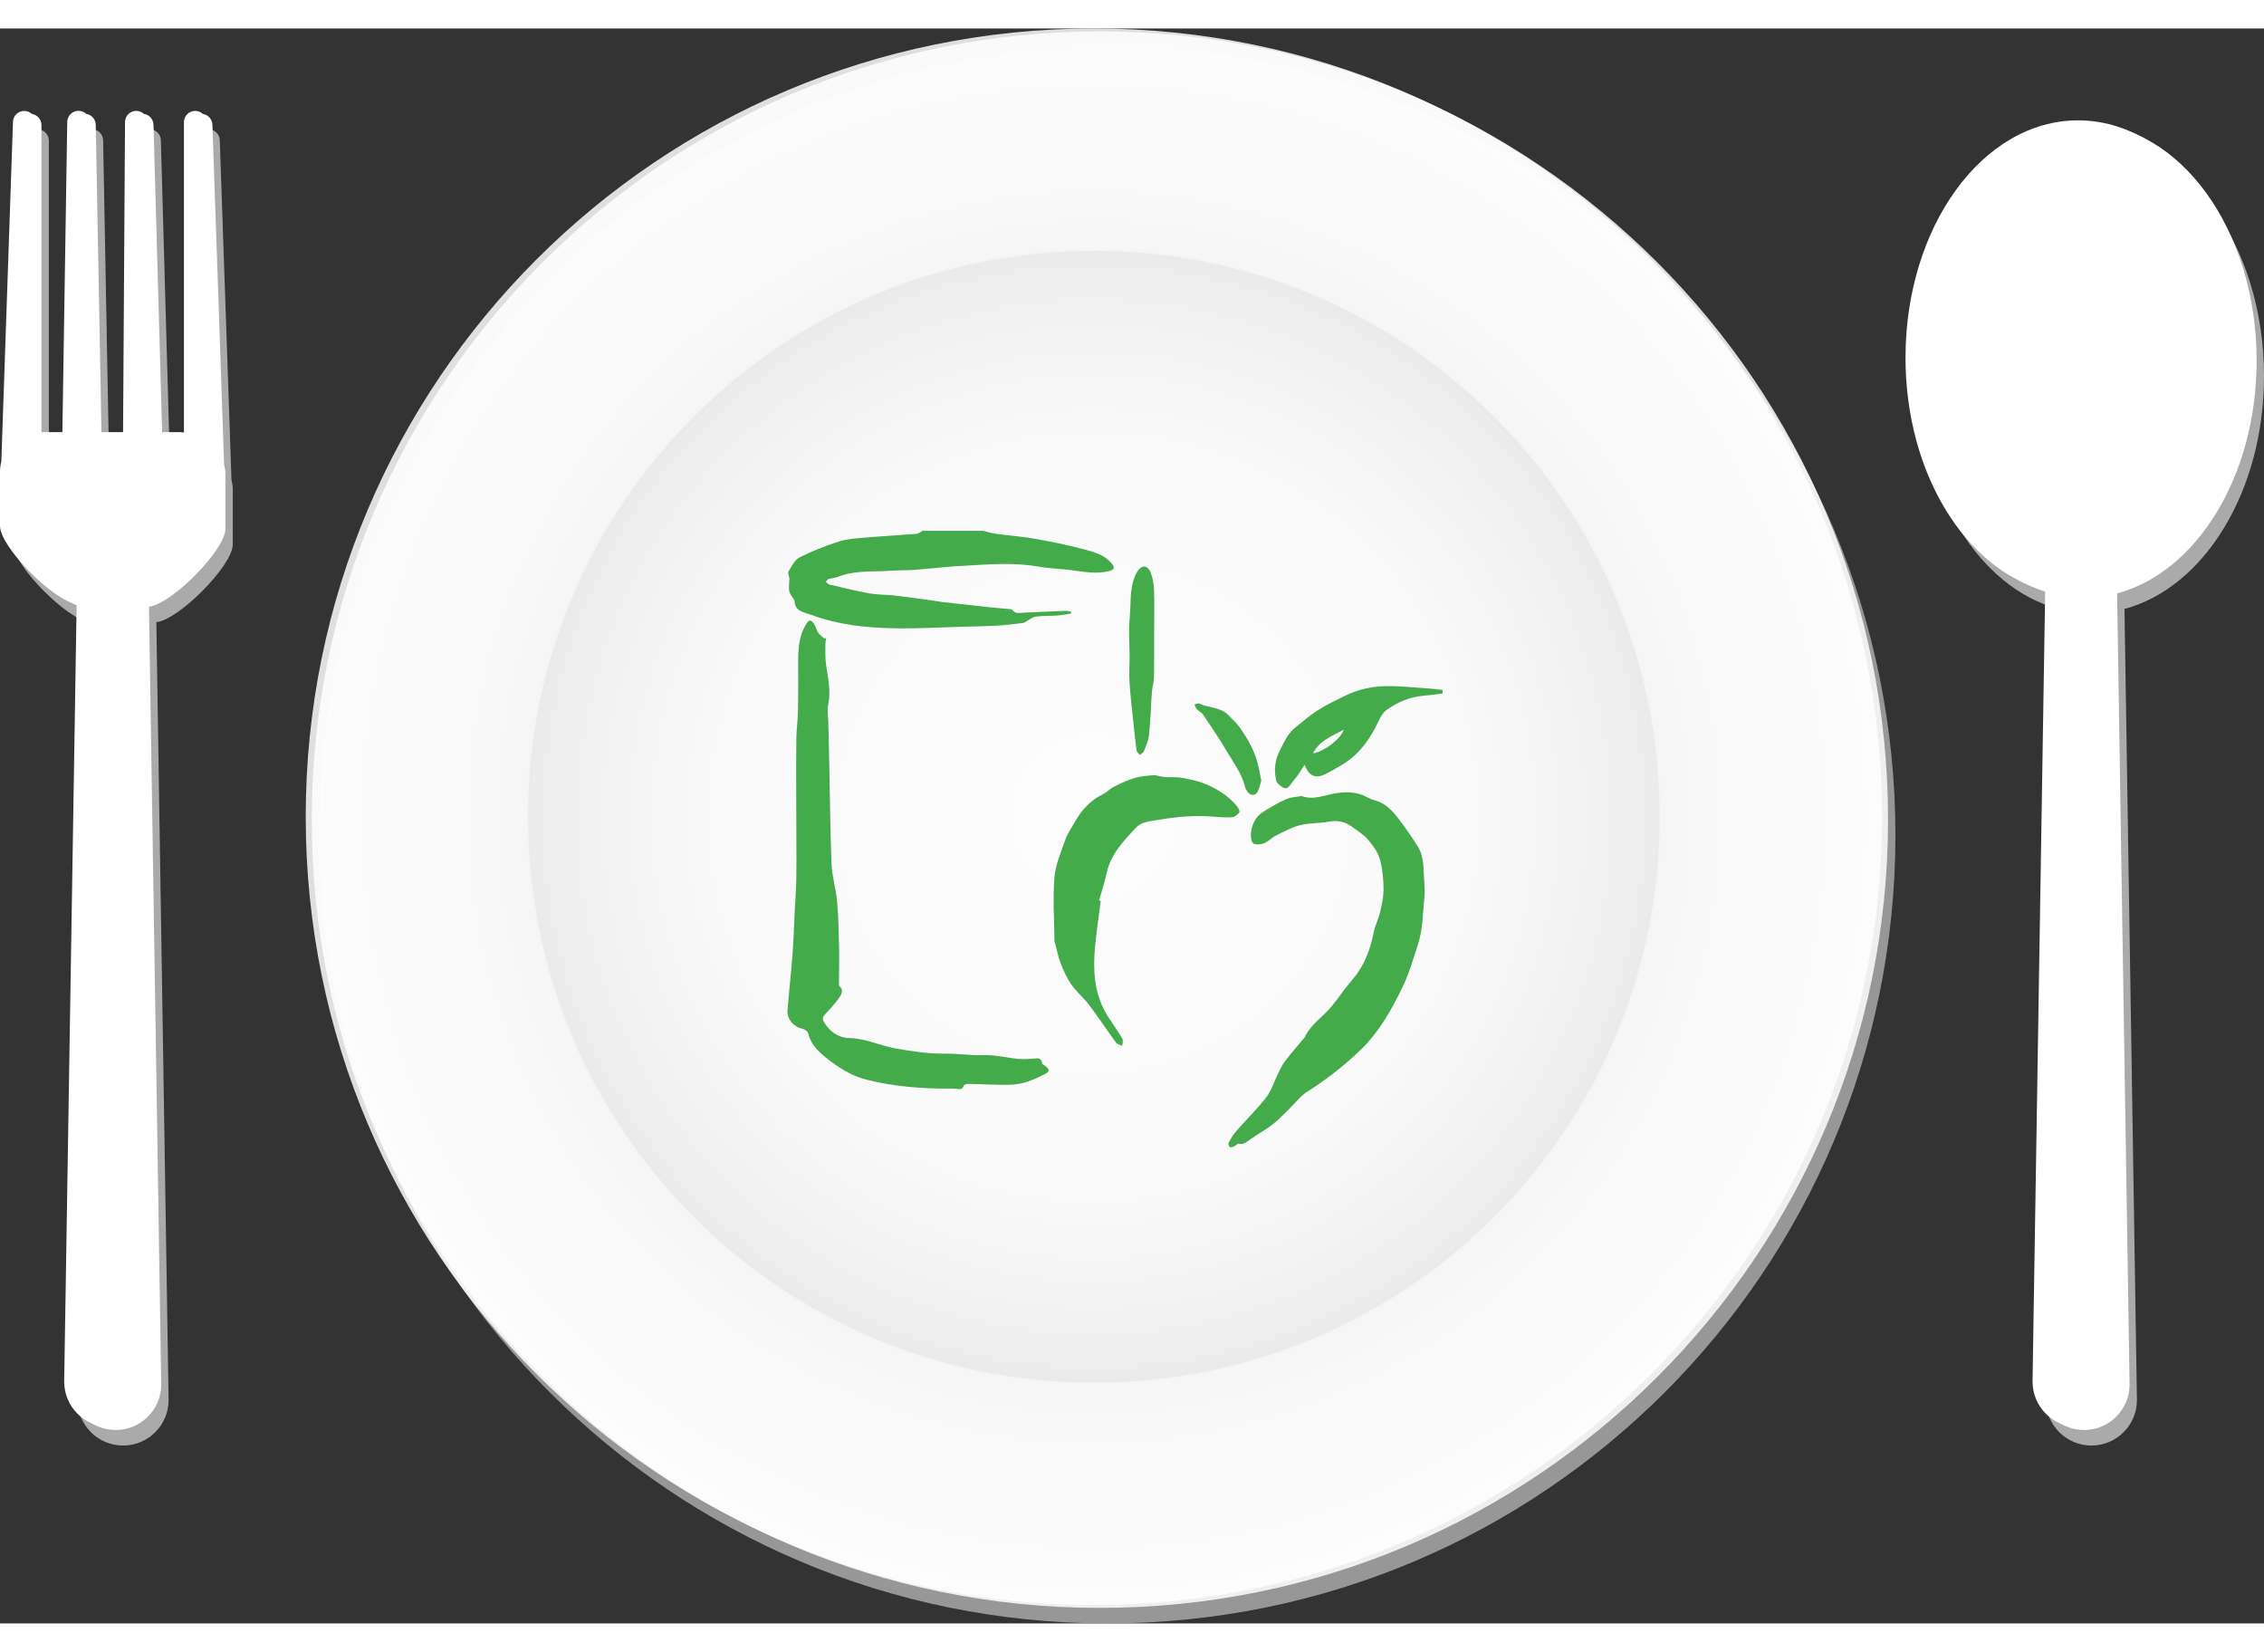 <?xml version="1.0" encoding="utf-8"?>
<!-- Generator: Adobe Illustrator 17.1.0, SVG Export Plug-In . SVG Version: 6.00 Build 0)  -->
<!DOCTYPE svg PUBLIC "-//W3C//DTD SVG 1.1//EN" "http://www.w3.org/Graphics/SVG/1.1/DTD/svg11.dtd">
<svg version="1.1" id="Layer_1" xmlns="http://www.w3.org/2000/svg" xmlns:xlink="http://www.w3.org/1999/xlink" x="0px" y="0px"
	 viewBox="0 0 289.675 204.046" enable-background="new 0 0 289.675 204.046" xml:space="preserve" width="318" height="232">
<rect x="0" y="0" width="289.675" height="204.046" fill="#333333" stroke="none"/>
<g>
	<g opacity="0.84">
		<path fill="#AAAAAA" d="M141.673,2.358c55.699,0,100.843,45.151,100.843,100.849c0,55.686-45.144,100.839-100.843,100.839
			c-55.696,0-100.843-45.154-100.843-100.839C40.83,47.509,85.978,2.358,141.673,2.358z"/>
		<path fill="#AAAAAA" d="M141.673,30.803c39.984,0,72.4,32.417,72.4,72.404c0,39.978-32.416,72.394-72.4,72.394
			c-39.982,0-72.396-32.416-72.396-72.394C69.277,63.221,101.691,30.803,141.673,30.803z"/>
	</g>
	<path fill="#AAAAAA" d="M289.675,44.471c0-16.768-9.887-30.36-22.079-30.36c-12.19,0-22.076,13.593-22.076,30.36
		c0,14.787,7.69,27.093,17.872,29.79l-1.619,101.208c0,3.214,2.609,5.82,5.822,5.82s5.822-2.607,5.822-5.82l-1.594-101.21
		C281.995,71.54,289.675,59.246,289.675,44.471z"/>
	<path fill="#AAAAAA" d="M29.618,57.764l-1.495-43.423c0-0.794-0.642-1.437-1.437-1.437c-0.791,0-1.437,0.643-1.437,1.437v39.706
		C25.099,54.033,24.95,54,24.796,54h-3.098l-1.116-39.655c0.006-0.794-0.632-1.441-1.427-1.447
		c-0.792-0.004-1.441,0.634-1.445,1.429L17.46,54h-3.527l-0.739-39.696c-0.016-0.797-0.672-1.427-1.466-1.41
		c-0.794,0.013-1.423,0.668-1.412,1.462L9.696,54H6.706c-0.155,0-0.305,0.033-0.457,0.046V14.341c0-0.794-0.644-1.437-1.435-1.437
		c-0.795,0-1.441,0.643-1.441,1.437L1.885,57.764c-0.101,0.394-0.171,0.803-0.171,1.223v7.015c0,2.705,6.937,9.689,9.806,9.958
		l-1.594,99.508c0,3.214,2.607,5.82,5.822,5.82s5.822-2.607,5.822-5.82l-1.565-99.512c2.881-0.305,9.781-7.257,9.781-9.954v-7.015
		C29.786,58.566,29.718,58.157,29.618,57.764z"/>
</g>
<g>
	<g opacity="0.84">
		<path fill="#FFFFFF" d="M140.73,0.373c55.699,0,100.843,45.151,100.843,100.849c0,55.686-45.144,100.839-100.843,100.839
			c-55.696,0-100.843-45.154-100.843-100.839C39.887,45.524,85.034,0.373,140.73,0.373z"/>
		<path fill="#FFFFFF" d="M140.73,28.818c39.984,0,72.4,32.417,72.4,72.404c0,39.978-32.416,72.394-72.4,72.394
			c-39.982,0-72.396-32.416-72.396-72.394C68.334,61.236,100.748,28.818,140.73,28.818z"/>
	</g>
	<path fill="#FFFFFF" d="M288.732,42.485c0-16.768-9.887-30.36-22.079-30.36c-12.19,0-22.076,13.593-22.076,30.36
		c0,14.787,7.69,27.093,17.872,29.79l-1.619,101.208c0,3.214,2.609,5.82,5.822,5.82s5.822-2.607,5.822-5.82l-1.594-101.21
		C281.052,69.555,288.732,57.261,288.732,42.485z"/>
	<path fill="#FFFFFF" d="M28.674,55.778L27.18,12.356c0-0.794-0.642-1.437-1.437-1.437c-0.791,0-1.437,0.643-1.437,1.437v39.706
		c-0.15-0.014-0.3-0.046-0.453-0.046h-3.098L19.638,12.36c0.006-0.794-0.632-1.441-1.427-1.447
		c-0.792-0.004-1.441,0.634-1.445,1.429l-0.25,39.673H12.99L12.25,12.319c-0.016-0.797-0.672-1.427-1.466-1.41
		c-0.794,0.013-1.423,0.668-1.412,1.462l-0.62,39.644H5.763c-0.155,0-0.305,0.033-0.457,0.046V12.356
		c0-0.794-0.644-1.437-1.435-1.437c-0.795,0-1.441,0.643-1.441,1.437L0.941,55.778c-0.101,0.394-0.171,0.803-0.171,1.223v7.015
		c0,2.705,6.937,9.689,9.806,9.958l-1.594,99.508c0,3.214,2.607,5.82,5.822,5.82s5.822-2.607,5.822-5.82l-1.565-99.512
		c2.881-0.305,9.781-7.257,9.781-9.954v-7.015C28.843,56.581,28.774,56.172,28.674,55.778z"/>
</g>
<g>
	<g opacity="0.84">
		
			<radialGradient id="SVGID_1_" cx="56.305" cy="-1.624" r="100.844" gradientTransform="matrix(0 -1 1 0 141.583 157.149)" gradientUnits="userSpaceOnUse">
			<stop  offset="0" style="stop-color:#BEBEBE"/>
			<stop  offset="0.222" style="stop-color:#D6D6D6"/>
			<stop  offset="0.503" style="stop-color:#ECECEC"/>
			<stop  offset="0.768" style="stop-color:#FAFAFA"/>
			<stop  offset="1" style="stop-color:#FFFFFF"/>
		</radialGradient>
		<path fill="url(#SVGID_1_)" d="M139.959,0c55.699,0,100.843,45.151,100.843,100.849c0,55.686-45.144,100.839-100.843,100.839
			c-55.696,0-100.843-45.154-100.843-100.839C39.116,45.151,84.263,0,139.959,0z"/>
		<radialGradient id="SVGID_2_" cx="139.961" cy="100.844" r="72.398" gradientUnits="userSpaceOnUse">
			<stop  offset="0" style="stop-color:#FFFFFF"/>
			<stop  offset="0.601" style="stop-color:#FDFDFD"/>
			<stop  offset="0.836" style="stop-color:#F6F6F6"/>
			<stop  offset="1" style="stop-color:#EBEBEB"/>
		</radialGradient>
		<path fill="url(#SVGID_2_)" d="M139.959,28.445c39.984,0,72.4,32.417,72.4,72.404c0,39.978-32.416,72.394-72.4,72.394
			c-39.982,0-72.396-32.416-72.396-72.394C67.563,60.863,99.977,28.445,139.959,28.445z"/>
	</g>
	<path fill="#FFFFFF" d="M287.961,42.113c0-16.768-9.887-30.36-22.079-30.36c-12.191,0-22.076,13.593-22.076,30.36
		c0,14.787,7.69,27.093,17.872,29.79L260.06,173.11c0,3.214,2.609,5.82,5.822,5.82c3.214,0,5.822-2.607,5.822-5.82l-1.594-101.21
		C280.281,69.182,287.961,56.888,287.961,42.113z"/>
	<path fill="#FFFFFF" d="M27.904,55.405l-1.495-43.423c0-0.794-0.642-1.437-1.437-1.437c-0.791,0-1.437,0.643-1.437,1.437v39.706
		c-0.15-0.014-0.3-0.046-0.453-0.046h-3.098l-1.116-39.655c0.006-0.794-0.632-1.441-1.427-1.447
		c-0.792-0.004-1.441,0.634-1.445,1.429l-0.25,39.673h-3.527L11.48,11.946c-0.016-0.797-0.672-1.427-1.466-1.41
		C9.22,10.55,8.59,11.205,8.602,11.998l-0.62,39.644H4.992c-0.155,0-0.305,0.033-0.457,0.046V11.983
		c0-0.794-0.644-1.437-1.435-1.437c-0.795,0-1.441,0.643-1.441,1.437L0.171,55.405C0.069,55.799,0,56.208,0,56.629v7.015
		c0,2.705,6.937,9.689,9.806,9.958L8.212,173.11c0,3.214,2.607,5.82,5.822,5.82s5.822-2.607,5.822-5.82l-1.565-99.512
		c2.881-0.305,9.781-7.257,9.781-9.954v-7.015C28.072,56.208,28.003,55.799,27.904,55.405z"/>
</g>
<path fill-rule="evenodd" clip-rule="evenodd" fill="#44AB4A" d="M125.773,64.261c0.57,0.133,1.134,0.312,1.711,0.391
	c1.614,0.222,3.244,0.334,4.846,0.616c2.081,0.367,4.163,0.776,6.203,1.323c1.318,0.354,2.711,0.678,3.68,1.816
	c0.457,0.535,0.407,0.814-0.274,0.997c-1.722,0.461-3.42,0.062-5.126-0.143c-0.715-0.086-1.436-0.121-2.153-0.193
	c-0.542-0.053-1.086-0.099-1.621-0.197c-3.291-0.603-6.591-0.316-9.891-0.12c-0.48,0.028-0.961,0.037-1.439,0.08
	c-1.577,0.14-3.151,0.313-4.73,0.431c-0.97,0.072-1.948,0.033-2.918,0.104c-2.301,0.168-4.651-0.093-6.873,0.793
	c-0.367,0.146-0.788,0.152-1.17,0.269c-0.138,0.043-0.236,0.221-0.352,0.337c0.14,0.125,0.263,0.325,0.423,0.362
	c1.687,0.398,3.372,0.818,5.076,1.13c0.98,0.18,1.995,0.162,2.993,0.255c0.725,0.068,1.448,0.164,2.171,0.261
	c1.291,0.173,2.581,0.356,3.871,0.536c0.1,0.014,0.197,0.047,0.297,0.058c2.051,0.229,4.102,0.462,6.155,0.681
	c0.814,0.087,1.631,0.14,2.446,0.217c0.148,0.014,0.364,0.02,0.428,0.113c0.381,0.553,0.915,0.382,1.429,0.357
	c1.763-0.085,3.525-0.165,5.287-0.233c0.262-0.01,0.526,0.053,0.789,0.082c0,0.089,0,0.178-0.001,0.267
	c-0.578,0.085-1.154,0.204-1.736,0.246c-0.932,0.067-1.876,0.023-2.799,0.146c-0.42,0.056-0.802,0.402-1.202,0.615
	c-0.129,0.069-0.253,0.178-0.389,0.194c-1.049,0.123-2.098,0.267-3.151,0.327c-1.502,0.087-3.007,0.114-4.512,0.155
	c-2.976,0.08-5.954,0.259-8.927,0.198c-3.511-0.072-7.004-0.437-10.346-1.656c-0.448-0.164-0.921-0.27-1.355-0.463
	c-0.523-0.232-0.884-0.557-0.935-1.241c-0.032-0.425-0.502-0.799-0.656-1.238c-0.118-0.335-0.056-0.736-0.059-1.107
	c-0.002-0.222,0.047-0.446,0.03-0.666c-0.022-0.311-0.228-0.708-0.103-0.912c0.403-0.653,0.799-1.477,1.421-1.793
	c1.587-0.806,3.27-1.451,4.966-2.005c0.994-0.325,2.081-0.407,3.135-0.498c2.287-0.197,4.581-0.319,6.869-0.504
	c0.256-0.021,0.494-0.253,0.74-0.388C120.607,64.261,123.19,64.261,125.773,64.261z"/>
<path fill-rule="evenodd" clip-rule="evenodd" fill="#44AB4A" d="M184.577,85.078c-0.85,0.101-1.697,0.227-2.549,0.299
	c-1.709,0.144-3.25,0.837-4.592,1.784c-0.712,0.503-1.063,1.551-1.515,2.386c-1.038,1.918-2.353,3.571-4.266,4.684
	c-0.675,0.393-1.345,0.801-2.045,1.144c-1.301,0.638-2.151,0.282-2.686-1.185c-0.315,0.487-0.573,0.919-0.865,1.327
	c-0.307,0.428-0.667,0.819-0.966,1.251c-0.247,0.356-0.544,0.587-0.939,0.329c-0.332-0.216-0.766-0.502-0.849-0.834
	c-0.341-1.358-0.195-2.657,0.475-3.956c0.524-1.014,0.961-2.057,1.859-2.796c0.972-0.798,1.934-1.624,2.988-2.301
	c1.07-0.688,2.238-1.231,3.381-1.802c1.689-0.842,3.515-1.253,5.378-1.273c1.844-0.02,3.691,0.188,5.535,0.309
	c0.553,0.036,1.104,0.116,1.656,0.176C184.577,84.774,184.577,84.926,184.577,85.078z M167.992,92.727
	c1.358-0.164,3.623-1.868,3.93-3.014C170.401,90.531,168.855,91.086,167.992,92.727z"/>
<path fill-rule="evenodd" clip-rule="evenodd" fill="#44AB4A" d="M105.703,77.965c-0.036,0.32-0.105,0.641-0.101,0.96
	c0.011,0.851-0.025,1.714,0.099,2.551c0.246,1.663,0.637,3.292,0.264,5.006c-0.162,0.745,0.004,1.561,0.021,2.344
	c0.041,1.844,0.085,3.687,0.124,5.531c0.088,4.194,0.117,8.39,0.292,12.58c0.066,1.573,0.558,3.124,0.7,4.699
	c0.173,1.907,0.211,3.828,0.254,5.744c0.035,1.563-0.011,3.128-0.016,4.693c-0.001,0.15-0.019,0.36,0.067,0.44
	c0.636,0.59,0.197,1.143-0.121,1.596c-0.495,0.705-1.085,1.351-1.685,1.974c-0.333,0.346-0.42,0.598-0.159,1.047
	c0.709,1.223,1.914,2.003,3.13,2.021c2.128,0.034,3.98,0.965,5.99,1.329c2.119,0.383,4.227,0.697,6.387,0.67
	c1.23-0.015,2.461,0.14,3.692,0.192c0.778,0.032,1.564-0.043,2.335,0.032c1.124,0.109,2.235,0.344,3.358,0.457
	c0.614,0.062,1.243,0.001,1.863-0.037c0.505-0.031,1.033-0.205,1.141,0.581c0.021,0.151,0.313,0.255,0.461,0.401
	c0.151,0.149,0.355,0.309,0.386,0.489c0.021,0.121-0.192,0.341-0.349,0.424c-1.457,0.769-2.976,1.415-4.642,1.446
	c-1.758,0.033-3.52-0.086-5.28-0.116c-0.208-0.004-0.566,0.091-0.603,0.215c-0.156,0.516-0.479,0.493-0.89,0.424
	c-0.297-0.049-0.605-0.04-0.908-0.038c-3.571,0.019-7.115-0.252-10.587-1.121c-1.679-0.42-3.172-1.263-4.559-2.306
	c-1.304-0.981-2.561-1.964-2.973-3.676c-0.056-0.234-0.449-0.493-0.724-0.548c-1.099-0.218-1.994-1.217-1.906-2.351
	c0.188-2.408,0.458-4.81,0.641-7.218c0.137-1.81,0.187-3.627,0.279-5.44c0.067-1.309,0.17-2.616,0.198-3.925
	c0.036-1.64,0.017-3.281,0.014-4.922c-0.005-2.298-0.022-4.596-0.024-6.893c-0.002-2.149-0.017-4.298,0.021-6.446
	c0.02-1.158,0.183-2.313,0.208-3.47c0.041-1.954,0.041-3.91,0.027-5.865c-0.013-1.82,0.008-3.62,1.027-5.239
	c0.359-0.57,0.597-0.62,0.981-0.045c0.234,0.35,0.325,0.797,0.559,1.147c0.19,0.285,0.498,0.492,0.753,0.734
	C105.533,78.01,105.618,77.988,105.703,77.965z"/>
<path fill-rule="evenodd" clip-rule="evenodd" fill="#44AB4A" d="M166.52,98.195c1.641,0.579,3.055-0.175,4.54-0.382
	c1.235-0.172,2.539-0.163,3.722,0.468c0.354,0.189,0.73,0.362,1.117,0.462c1.184,0.305,2.037,1.106,2.754,1.992
	c0.979,1.21,1.842,2.519,2.699,3.822c0.701,1.066,0.774,2.311,0.82,3.546c0.038,1.008,0.182,2.027,0.078,3.021
	c-0.209,2.011-0.174,4.031-0.815,6.024c-0.615,1.915-1.173,3.839-2.058,5.65c-1.411,2.888-2.989,5.676-5.339,7.924
	c-2.093,2.003-4.371,3.77-6.822,5.333c-0.868,0.553-1.515,1.45-2.273,2.18c-0.701,0.677-1.368,1.402-2.136,1.994
	c-0.872,0.673-1.855,1.2-2.758,1.834c-0.476,0.334-0.869,0.749-1.548,0.611c-0.178-0.036-0.407,0.26-0.633,0.356
	c-0.166,0.071-0.465,0.149-0.526,0.075c-0.118-0.14-0.21-0.442-0.134-0.58c0.277-0.508,0.579-1.017,0.958-1.45
	c1.277-1.459,2.67-2.824,3.861-4.347c0.634-0.81,0.936-1.877,1.404-2.821c0.286-0.577,0.536-1.188,0.918-1.697
	c0.748-0.999,1.577-1.937,2.372-2.9c0.08-0.098,0.182-0.186,0.235-0.297c0.76-1.604,2.274-2.544,3.371-3.849
	c0.63-0.749,1.182-1.564,1.783-2.339c0.582-0.752,1.241-1.45,1.758-2.243c0.976-1.496,1.543-3.158,1.886-4.917
	c0.177-0.908,0.629-1.76,0.839-2.664c0.226-0.972,0.446-1.978,0.43-2.965c-0.021-1.275-0.131-2.59-0.486-3.804
	c-0.263-0.9-0.893-1.741-1.518-2.471c-0.545-0.637-1.303-1.096-1.988-1.607c-0.89-0.664-1.854-0.9-2.989-0.684
	c-1.205,0.229-2.476,0.15-3.66,0.441c-1.058,0.261-2.053,0.808-3.043,1.297c-0.561,0.278-1.018,0.775-1.588,1.02
	c-0.399,0.171-0.964,0.218-1.349,0.061c-0.23-0.094-0.369-0.691-0.356-1.054c0.046-1.271,0.514-2.376,1.642-3.066
	c0.942-0.576,1.9-1.144,2.908-1.585C165.201,98.322,165.914,98.309,166.52,98.195z"/>
<path fill-rule="evenodd" clip-rule="evenodd" fill="#44AB4A" d="M140.838,111.598c-0.239,1.889-0.521,3.773-0.709,5.667
	c-0.325,3.267-0.146,6.456,1.744,9.315c0.584,0.884,1.201,1.747,1.734,2.66c0.132,0.225,0,0.605-0.011,0.913
	c-0.268-0.128-0.634-0.184-0.789-0.396c-1.176-1.606-2.275-3.269-3.473-4.859c-0.675-0.895-1.572-1.626-2.218-2.538
	c-0.573-0.811-1-1.745-1.375-2.672c-0.319-0.79-0.472-1.648-0.697-2.476c-0.046-0.171-0.122-0.342-0.124-0.514
	c-0.03-2.694-0.223-5.403-0.009-8.078c0.131-1.636,0.835-3.242,1.392-4.822c0.289-0.82,0.803-1.563,1.24-2.327
	c0.855-1.492,1.962-2.723,3.545-3.496c0.513-0.251,0.923-0.713,1.435-0.969c0.852-0.427,1.724-0.847,2.633-1.118
	c0.788-0.235,1.635-0.287,2.462-0.36c0.309-0.027,0.63,0.125,0.949,0.173c0.29,0.044,0.584,0.068,0.878,0.081
	c0.592,0.028,1.2-0.034,1.774,0.08c1.029,0.204,2.089,0.391,3.043,0.8c1.528,0.656,2.954,1.532,4.025,2.857
	c0.17,0.211,0.379,0.65,0.291,0.76c-0.229,0.287-0.603,0.609-0.937,0.63c-0.852,0.054-1.716-0.028-2.571-0.091
	c-2.304-0.17-4.58,0.025-6.851,0.424c-1.023,0.18-2.114,0.205-2.873,1.012c-1.601,1.703-3.24,3.385-3.752,5.815
	c-0.247,1.175-0.645,2.318-0.974,3.475C140.693,111.563,140.765,111.581,140.838,111.598z"/>
<path fill-rule="evenodd" clip-rule="evenodd" fill="#44AB4A" d="M147.664,77.16c0,1.948,0.023,3.896-0.013,5.843
	c-0.012,0.623-0.22,1.241-0.265,1.866c-0.134,1.837-0.182,3.681-0.368,5.512c-0.072,0.71-0.394,1.401-0.657,2.08
	c-0.076,0.196-0.341,0.319-0.518,0.475c-0.145-0.183-0.388-0.352-0.417-0.552c-0.155-1.093-0.264-2.194-0.378-3.293
	c-0.184-1.772-0.403-3.542-0.521-5.319c-0.077-1.155,0.003-2.32,0.002-3.48c-0.002-1.639-0.148-3.292,0.015-4.914
	c0.18-1.791-0.049-3.649,0.704-5.367c0.081-0.185,0.167-0.37,0.271-0.542c0.502-0.824,1.278-0.85,1.664,0.042
	c0.3,0.694,0.443,1.499,0.471,2.261c0.066,1.794,0.021,3.591,0.021,5.387C147.672,77.16,147.668,77.16,147.664,77.16z"/>
<path fill-rule="evenodd" clip-rule="evenodd" fill="#44AB4A" d="M161.379,96.213c-0.142,0.465-0.224,0.967-0.445,1.398
	c-0.294,0.575-0.898,0.582-1.285,0.066c-0.135-0.18-0.276-0.382-0.328-0.595c-0.415-1.727-1.479-3.127-2.354-4.613
	c-0.946-1.607-2-3.151-3.039-4.701c-0.184-0.275-0.548-0.422-0.784-0.671c-0.152-0.16-0.22-0.399-0.325-0.603
	c0.201-0.05,0.45-0.203,0.596-0.135c1.243,0.58,2.783,0.431,3.808,1.543c0.46,0.499,0.995,0.943,1.382,1.492
	c1.138,1.615,2.103,3.323,2.465,5.305C161.158,95.181,161.266,95.66,161.379,96.213z"/>
</svg>

